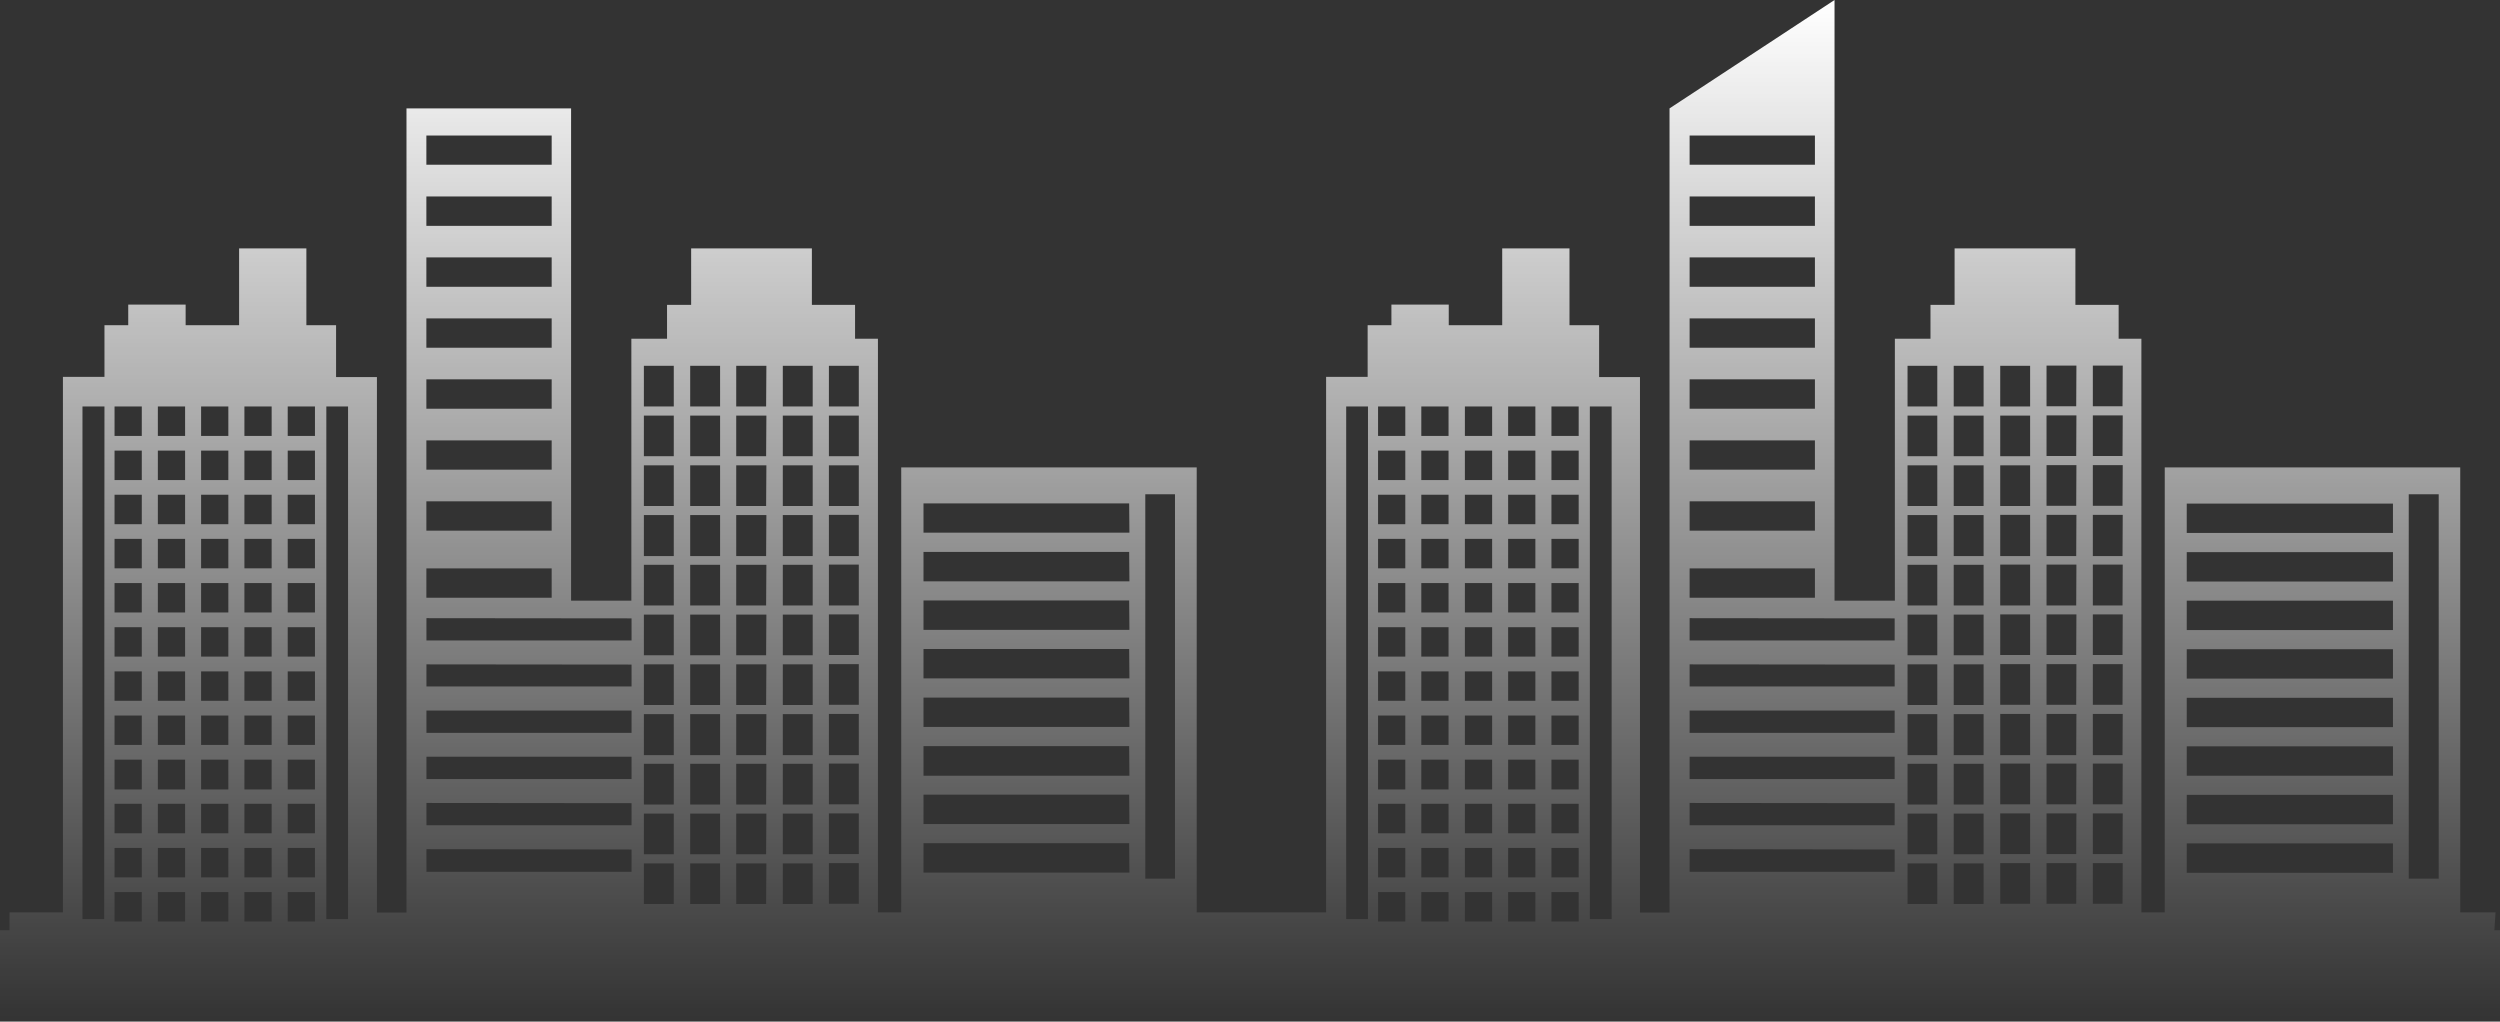 <svg width="1089" height="445" viewBox="0 0 1089 445" fill="none" xmlns="http://www.w3.org/2000/svg">
<rect x="0" y="0" width="1089" height="445" fill="#333333" stroke="none"/>
<path d="M0 405.21H4.153V397.405H27.41V164.165H45.505V141.648H55.858V132.678H80.864V141.648H104.151V108.188H133.459V141.648H146.392V164.255H164.191V397.495H177.065V47.216H248.763V261.648H275.016V147.539H290.56V132.797H301.061V108.188H353.656V132.797H372.463V147.539H382.43V397.405H392.575V203.607H521.288V397.405H577.65V164.165H595.745V141.648H606.098V132.678H631.075V141.648H654.361V108.188H683.669V141.648H696.573V164.255H714.372V397.495H727.246V47.216L799.122 0V261.648H825.404V147.539H840.919V132.797H851.42V108.188H904.044V132.797H922.881V147.539H932.789V397.405H942.963V203.607H1071.68V397.405H1087.07C1086.86 400.396 1086.69 403.027 1086.54 405.21H1089V444.741H914.872C843.322 445.13 755.279 445.04 662.459 444.741H0V405.21ZM45.505 177.053H35.923V400.336H45.386L45.505 177.053ZM61.761 177.053H49.895V189.881H61.761V177.053ZM61.761 196.281H49.895V209.109H61.761V196.281ZM61.761 215.508H49.895V228.336H61.761V215.508ZM61.761 234.735H49.895V247.563H61.761V234.735ZM61.761 253.992H49.895V266.791H61.761V253.992ZM61.761 273.22H49.895V286.018H61.761V273.22ZM61.761 292.447H49.895V305.275H61.761V292.447ZM61.761 311.675H49.895V324.503H61.761V311.675ZM61.761 330.902H49.895V343.88H61.761V330.902ZM61.761 350.129H49.895V362.957H61.761V350.129ZM61.761 369.357H49.895V382.185H61.761V369.357ZM61.761 388.584H49.895V401.412H61.761V388.584ZM80.627 177.053H68.761V189.881H80.627V177.053ZM80.627 196.281H68.761V209.109H80.627V196.281ZM80.627 215.508H68.761V228.336H80.627V215.508ZM80.627 234.735H68.761V247.563H80.627V234.735ZM80.627 253.992H68.761V266.791H80.627V253.992ZM80.627 273.22H68.761V286.018H80.627V273.22ZM80.627 292.447H68.761V305.275H80.627V292.447ZM80.627 311.675H68.761V324.503H80.627V311.675ZM80.627 330.902H68.761V343.88H80.627V330.902ZM80.627 350.129H68.761V362.957H80.627V350.129ZM80.627 369.357H68.761V382.185H80.627V369.357ZM80.627 388.584H68.761V401.412H80.627V388.584ZM99.464 177.053H87.598V189.881H99.464V177.053ZM99.464 196.281H87.598V209.109H99.464V196.281ZM99.464 215.508H87.598V228.336H99.464V215.508ZM99.464 234.735H87.598V247.563H99.464V234.735ZM99.464 253.992H87.598V266.791H99.464V253.992ZM99.464 273.22H87.598V286.018H99.464V273.22ZM99.464 292.447H87.598V305.275H99.464V292.447ZM99.464 311.675H87.598V324.503H99.464V311.675ZM99.464 330.902H87.598V343.88H99.464V330.902ZM99.464 350.129H87.598V362.957H99.464V350.129ZM99.464 369.357H87.598V382.185H99.464V369.357ZM99.464 388.584H87.598V401.412H99.464V388.584ZM118.33 177.053H106.465V189.881H118.33V177.053ZM118.33 196.281H106.465V209.109H118.33V196.281ZM118.33 215.508H106.465V228.336H118.33V215.508ZM118.33 234.735H106.465V247.563H118.33V234.735ZM118.33 253.992H106.465V266.791H118.33V253.992ZM118.33 273.22H106.465V286.018H118.33V273.22ZM118.33 292.447H106.465V305.275H118.33V292.447ZM118.33 311.675H106.465V324.503H118.33V311.675ZM118.33 330.902H106.465V343.88H118.33V330.902ZM118.33 350.129H106.465V362.957H118.33V350.129ZM118.33 369.357H106.465V382.185H118.33V369.357ZM118.33 388.584H106.465V401.412H118.33V388.584ZM137.197 177.053H125.331V189.881H137.197V177.053ZM137.197 196.281H125.331V209.109H137.197V196.281ZM137.197 215.508H125.331V228.336H137.197V215.508ZM137.197 234.735H125.331V247.563H137.197V234.735ZM137.197 253.992H125.331V266.791H137.197V253.992ZM137.197 273.22H125.331V286.018H137.197V273.22ZM137.197 292.447H125.331V305.275H137.197V292.447ZM137.197 311.675H125.331V324.503H137.197V311.675ZM137.197 330.902H125.331V343.88H137.197V330.902ZM137.197 350.129H125.331V362.957H137.197V350.129ZM137.197 369.357H125.331V382.185H137.197V369.357ZM137.197 388.584H125.331V401.412H137.197V388.584ZM151.613 177.053H142.15V400.336H151.613V177.053ZM240.309 59.028H185.727V71.766H240.309V59.028ZM240.309 85.581H185.727V98.379H240.309V85.581ZM240.309 112.135H185.727V124.933H240.309V112.135ZM240.309 138.688H185.727V151.486H240.309V138.688ZM240.309 165.242H185.727V178.04H240.309V165.242ZM240.309 191.825H185.727V204.593H240.309V191.825ZM240.309 218.379H185.727V231.147H240.309V218.379ZM240.309 247.593H185.727V260.362H240.309V247.593ZM185.757 269.273V278.991H275.105V269.362L185.757 269.273ZM185.757 289.397V299.026H275.105V289.487L185.757 289.397ZM185.757 309.522V319.24H275.105V309.522H185.757ZM185.757 329.646V339.364H275.105V329.646H185.757ZM185.757 349.77V359.489H275.105V349.86L185.757 349.77ZM185.757 369.895V379.763H275.105V370.044L185.757 369.895ZM293.497 159.351H280.474V177.053H293.497V159.351ZM293.497 181.03H280.474V198.733H293.497V181.03ZM293.497 202.71H280.474V220.412H293.497V202.71ZM293.497 224.359H280.474V242.211H293.497V224.359ZM293.497 246.038H280.474V263.741H293.497V246.038ZM293.497 267.718H280.474V285.42H293.497V267.718ZM293.497 289.397H280.474V307.099H293.497V289.397ZM293.497 311.077H280.474V328.928H293.497V311.077ZM293.497 332.726H280.474V350.458H293.497V332.726ZM293.497 354.405H280.474V372.108H293.497V354.405ZM293.497 376.085H280.474V393.787H293.497V376.085ZM313.669 159.351H300.646V177.053H313.669V159.351ZM313.669 181.03H300.646V198.733H313.669V181.03ZM313.669 202.71H300.646V220.412H313.669V202.71ZM313.669 224.359H300.646V242.211H313.669V224.359ZM313.669 246.038H300.646V263.741H313.669V246.038ZM313.669 267.718H300.646V285.42H313.669V267.718ZM313.669 289.397H300.646V307.099H313.669V289.397ZM313.669 311.077H300.646V328.928H313.669V311.077ZM313.669 332.726H300.646V350.458H313.669V332.726ZM313.669 354.405H300.646V372.108H313.669V354.405ZM313.669 376.085H300.646V393.787H313.669V376.085ZM333.84 159.351H320.699V177.053H333.721L333.84 159.351ZM333.84 181.03H320.699V198.733H333.721L333.84 181.03ZM333.84 202.71H320.699V220.412H333.721L333.84 202.71ZM333.84 224.359H320.699V242.211H333.721L333.84 224.359ZM333.84 246.038H320.699V263.741H333.721L333.84 246.038ZM333.84 267.718H320.699V285.42H333.721L333.84 267.718ZM333.84 289.397H320.699V307.099H333.721L333.84 289.397ZM333.84 311.077H320.699V328.928H333.721L333.84 311.077ZM333.84 332.726H320.699V350.458H333.721L333.84 332.726ZM333.84 354.405H320.699V372.108H333.721L333.84 354.405ZM333.84 376.085H320.699V393.787H333.721L333.84 376.085ZM354.012 159.351H340.989V177.053H354.012V159.351ZM354.012 181.03H340.989V198.733H354.012V181.03ZM354.012 202.71H340.989V220.412H354.012V202.71ZM354.012 224.359H340.989V242.211H354.012V224.359ZM354.012 246.038H340.989V263.741H354.012V246.038ZM354.012 267.718H340.989V285.42H354.012V267.718ZM354.012 289.397H340.989V307.099H354.012V289.397ZM354.012 311.077H340.989V328.928H354.012V311.077ZM354.012 332.726H340.989V350.458H354.012V332.726ZM354.012 354.405H340.989V372.108H354.012V354.405ZM354.012 376.085H340.989V393.787H354.012V376.085ZM374.094 159.351H361.072V177.053H374.094V159.351ZM374.094 181.03H361.072V198.733H374.094V181.03ZM374.094 202.71H361.072V220.412H374.094V202.71ZM374.094 224.269H361.072V242.211H374.094V224.269ZM374.094 245.949H361.072V263.741H374.094V245.949ZM374.094 267.628H361.072V285.33H374.094V267.628ZM374.094 289.307H361.072V307.01H374.094V289.307ZM374.094 310.987H361.072V328.928H374.094V310.987ZM374.094 332.636H361.072V350.368H374.094V332.636ZM374.094 354.316H361.072V372.018H374.094V354.316ZM374.094 375.995H361.072V393.697H374.094V375.995ZM491.861 219.276H402.275V232.044H491.98L491.861 219.276ZM491.861 240.417H402.275V253.215H491.98L491.861 240.417ZM491.861 261.558H402.275V274.356H491.98L491.861 261.558ZM491.861 282.699H402.275V295.497H491.98L491.861 282.699ZM491.861 303.87H402.275V316.638H491.98L491.861 303.87ZM491.861 325.011H402.275V337.899H491.98L491.861 325.011ZM491.861 346.152H402.275V358.951H491.98L491.861 346.152ZM491.861 367.293H402.275V380.092H491.98L491.861 367.293ZM511.825 215.299H498.891V382.753H511.825V215.299ZM595.893 177.053H586.401V400.336H595.893V177.053ZM612.149 177.053H600.283V189.881H612.149V177.053ZM612.149 196.281H600.283V209.109H612.149V196.281ZM612.149 215.508H600.283V228.336H612.149V215.508ZM612.149 234.735H600.283V247.563H612.149V234.735ZM612.149 253.992H600.283V266.791H612.149V253.992ZM612.149 273.22H600.283V286.018H612.149V273.22ZM612.149 292.447H600.283V305.275H612.149V292.447ZM612.149 311.675H600.283V324.503H612.149V311.675ZM612.149 330.902H600.283V343.88H612.149V330.902ZM612.149 350.129H600.283V362.957H612.149V350.129ZM612.149 369.357H600.283V382.185H612.149V369.357ZM612.149 388.584H600.283V401.412H612.149V388.584ZM630.986 177.053H619.12V189.881H630.986V177.053ZM630.986 196.281H619.12V209.109H630.986V196.281ZM630.986 215.508H619.12V228.336H630.986V215.508ZM630.986 234.735H619.12V247.563H630.986V234.735ZM630.986 253.992H619.12V266.791H630.986V253.992ZM630.986 273.22H619.12V286.018H630.986V273.22ZM630.986 292.447H619.12V305.275H630.986V292.447ZM630.986 311.675H619.12V324.503H630.986V311.675ZM630.986 330.902H619.12V343.88H630.986V330.902ZM630.986 350.129H619.12V362.957H630.986V350.129ZM630.986 369.357H619.12V382.185H630.986V369.357ZM630.986 388.584H619.12V401.412H630.986V388.584ZM649.971 177.053H638.105V189.881H649.971V177.053ZM649.971 196.281H638.105V209.109H649.971V196.281ZM649.971 215.508H638.105V228.336H649.971V215.508ZM649.971 234.735H638.105V247.563H649.971V234.735ZM649.971 253.992H638.105V266.791H649.971V253.992ZM649.971 273.22H638.105V286.018H649.971V273.22ZM649.971 292.447H638.105V305.275H649.971V292.447ZM649.971 311.675H638.105V324.503H649.971V311.675ZM649.971 330.902H638.105V343.88H649.971V330.902ZM649.971 350.129H638.105V362.957H649.971V350.129ZM649.971 369.357H638.105V382.185H649.971V369.357ZM649.971 388.584H638.105V401.412H649.971V388.584ZM668.808 177.053H656.942V189.881H668.808V177.053ZM668.808 196.281H656.942V209.109H668.808V196.281ZM668.808 215.508H656.942V228.336H668.808V215.508ZM668.808 234.735H656.942V247.563H668.808V234.735ZM668.808 253.992H656.942V266.791H668.808V253.992ZM668.808 273.22H656.942V286.018H668.808V273.22ZM668.808 292.447H656.942V305.275H668.808V292.447ZM668.808 311.675H656.942V324.503H668.808V311.675ZM668.808 330.902H656.942V343.88H668.808V330.902ZM668.808 350.129H656.942V362.957H668.808V350.129ZM668.808 369.357H656.942V382.185H668.808V369.357ZM668.808 388.584H656.942V401.412H668.808V388.584ZM687.674 177.053H675.808V189.881H687.674V177.053ZM687.674 196.281H675.808V209.109H687.674V196.281ZM687.674 215.508H675.808V228.336H687.674V215.508ZM687.674 234.735H675.808V247.563H687.674V234.735ZM687.674 253.992H675.808V266.791H687.674V253.992ZM687.674 273.22H675.808V286.018H687.674V273.22ZM687.674 292.447H675.808V305.275H687.674V292.447ZM687.674 311.675H675.808V324.503H687.674V311.675ZM687.674 330.902H675.808V343.88H687.674V330.902ZM687.674 350.129H675.808V362.957H687.674V350.129ZM687.674 369.357H675.808V382.185H687.674V369.357ZM687.674 388.584H675.808V401.412H687.674V388.584ZM702.031 177.053H692.539V400.336H702.031V177.053ZM790.579 59.028H735.997V71.766H790.579V59.028ZM790.579 85.581H735.997V98.379H790.579V85.581ZM790.579 112.135H735.997V124.933H790.579V112.135ZM790.579 138.688H735.997V151.486H790.579V138.688ZM790.579 165.242H735.997V178.04H790.579V165.242ZM790.579 191.825H735.997V204.593H790.579V191.825ZM790.579 218.379H735.997V231.147H790.579V218.379ZM790.579 247.593H735.997V260.362H790.579V247.593ZM735.997 269.273V278.991H825.315V269.362L735.997 269.273ZM735.997 289.397V299.026H825.315V289.487L735.997 289.397ZM735.997 309.522V319.24H825.315V309.522H735.997ZM735.997 329.646V339.364H825.315V329.646H735.997ZM735.997 349.77V359.489H825.315V349.86L735.997 349.77ZM735.997 369.895V379.763H825.315V370.044L735.997 369.895ZM843.885 159.351H830.922V177.053H843.885V159.351ZM843.885 181.03H830.922V198.733H843.885V181.03ZM843.885 202.71H830.922V220.412H843.885V202.71ZM843.885 224.359H830.922V242.211H843.885V224.359ZM843.885 246.038H830.922V263.741H843.885V246.038ZM843.885 267.718H830.922V285.42H843.885V267.718ZM843.885 289.397H830.922V307.099H843.885V289.397ZM843.885 311.077H830.922V328.928H843.885V311.077ZM843.885 332.726H830.922V350.458H843.885V332.726ZM843.885 354.405H830.922V372.108H843.885V354.405ZM843.885 376.085H830.922V393.787H843.885V376.085ZM864.057 159.351H851.034V177.053H864.057V159.351ZM864.057 181.03H851.034V198.733H864.057V181.03ZM864.057 202.71H851.034V220.412H864.057V202.71ZM864.057 224.359H851.034V242.211H864.057V224.359ZM864.057 246.038H851.034V263.741H864.057V246.038ZM864.057 267.718H851.034V285.42H864.057V267.718ZM864.057 289.397H851.034V307.099H864.057V289.397ZM864.057 311.077H851.034V328.928H864.057V311.077ZM864.057 332.726H851.034V350.458H864.057V332.726ZM864.057 354.405H851.034V372.108H864.057V354.405ZM864.057 376.085H851.034V393.787H864.057V376.085ZM884.317 159.351H871.295V177.053H884.317V159.351ZM884.317 181.03H871.295V198.733H884.317V181.03ZM884.317 202.71H871.295V220.412H884.317V202.71ZM884.317 224.269H871.295V242.211H884.317V224.269ZM884.317 245.949H871.295V263.741H884.317V245.949ZM884.317 267.628H871.295V285.33H884.317V267.628ZM884.317 289.307H871.295V307.01H884.317V289.307ZM884.317 310.987H871.295V328.928H884.317V310.987ZM884.317 332.636H871.295V350.368H884.317V332.636ZM884.317 354.316H871.295V372.018H884.317V354.316ZM884.317 375.995H871.295V393.697H884.317V375.995ZM904.489 159.261H891.467V176.963H904.4L904.489 159.261ZM904.489 180.94H891.467V198.643H904.4L904.489 180.94ZM904.489 202.62H891.467V220.322H904.4L904.489 202.62ZM904.489 224.269H891.467V242.211H904.4L904.489 224.269ZM904.489 245.949H891.467V263.741H904.4L904.489 245.949ZM904.489 267.628H891.467V285.33H904.4L904.489 267.628ZM904.489 289.307H891.467V307.01H904.4L904.489 289.307ZM904.489 310.987H891.467V328.928H904.4L904.489 310.987ZM904.489 332.636H891.467V350.368H904.4L904.489 332.636ZM904.489 354.316H891.467V372.018H904.4L904.489 354.316ZM904.489 375.995H891.467V393.697H904.4L904.489 375.995ZM924.661 159.261H911.638V176.963H924.572L924.661 159.261ZM924.661 180.94H911.638V198.643H924.572L924.661 180.94ZM924.661 202.62H911.638V220.322H924.572L924.661 202.62ZM924.661 224.269H911.638V242.211H924.572L924.661 224.269ZM924.661 245.949H911.638V263.741H924.572L924.661 245.949ZM924.661 267.628H911.638V285.33H924.572L924.661 267.628ZM924.661 289.307H911.638V307.01H924.572L924.661 289.307ZM924.661 310.987H911.638V328.928H924.572L924.661 310.987ZM924.661 332.636H911.638V350.368H924.572L924.661 332.636ZM924.661 354.316H911.638V372.018H924.572L924.661 354.316ZM924.661 375.995H911.638V393.697H924.572L924.661 375.995ZM1042.37 219.365H952.545V232.134H1042.37V219.365ZM1042.37 240.506H952.545V253.305H1042.37V240.506ZM1042.37 261.648H952.545V274.446H1042.37V261.648ZM1042.37 282.789H952.545V295.587H1042.37V282.789ZM1042.37 303.96H952.545V316.728H1042.37V303.96ZM1042.37 325.101H952.545V337.899H1042.37V325.101ZM1042.37 346.242H952.545V359.04H1042.37V346.242ZM1042.37 367.383H952.545V380.181H1042.37V367.383ZM1062.3 215.299H1049.25V382.753H1062.3V215.299Z" fill="url(#paint0_linear_2613_571)"/>
<defs>
<linearGradient id="paint0_linear_2613_571" x1="544.5" y1="0" x2="544.5" y2="445" gradientUnits="userSpaceOnUse">
<stop stop-color="white"/>
<stop offset="1" stop-color="white" stop-opacity="0"/>
</linearGradient>
</defs>
</svg>
